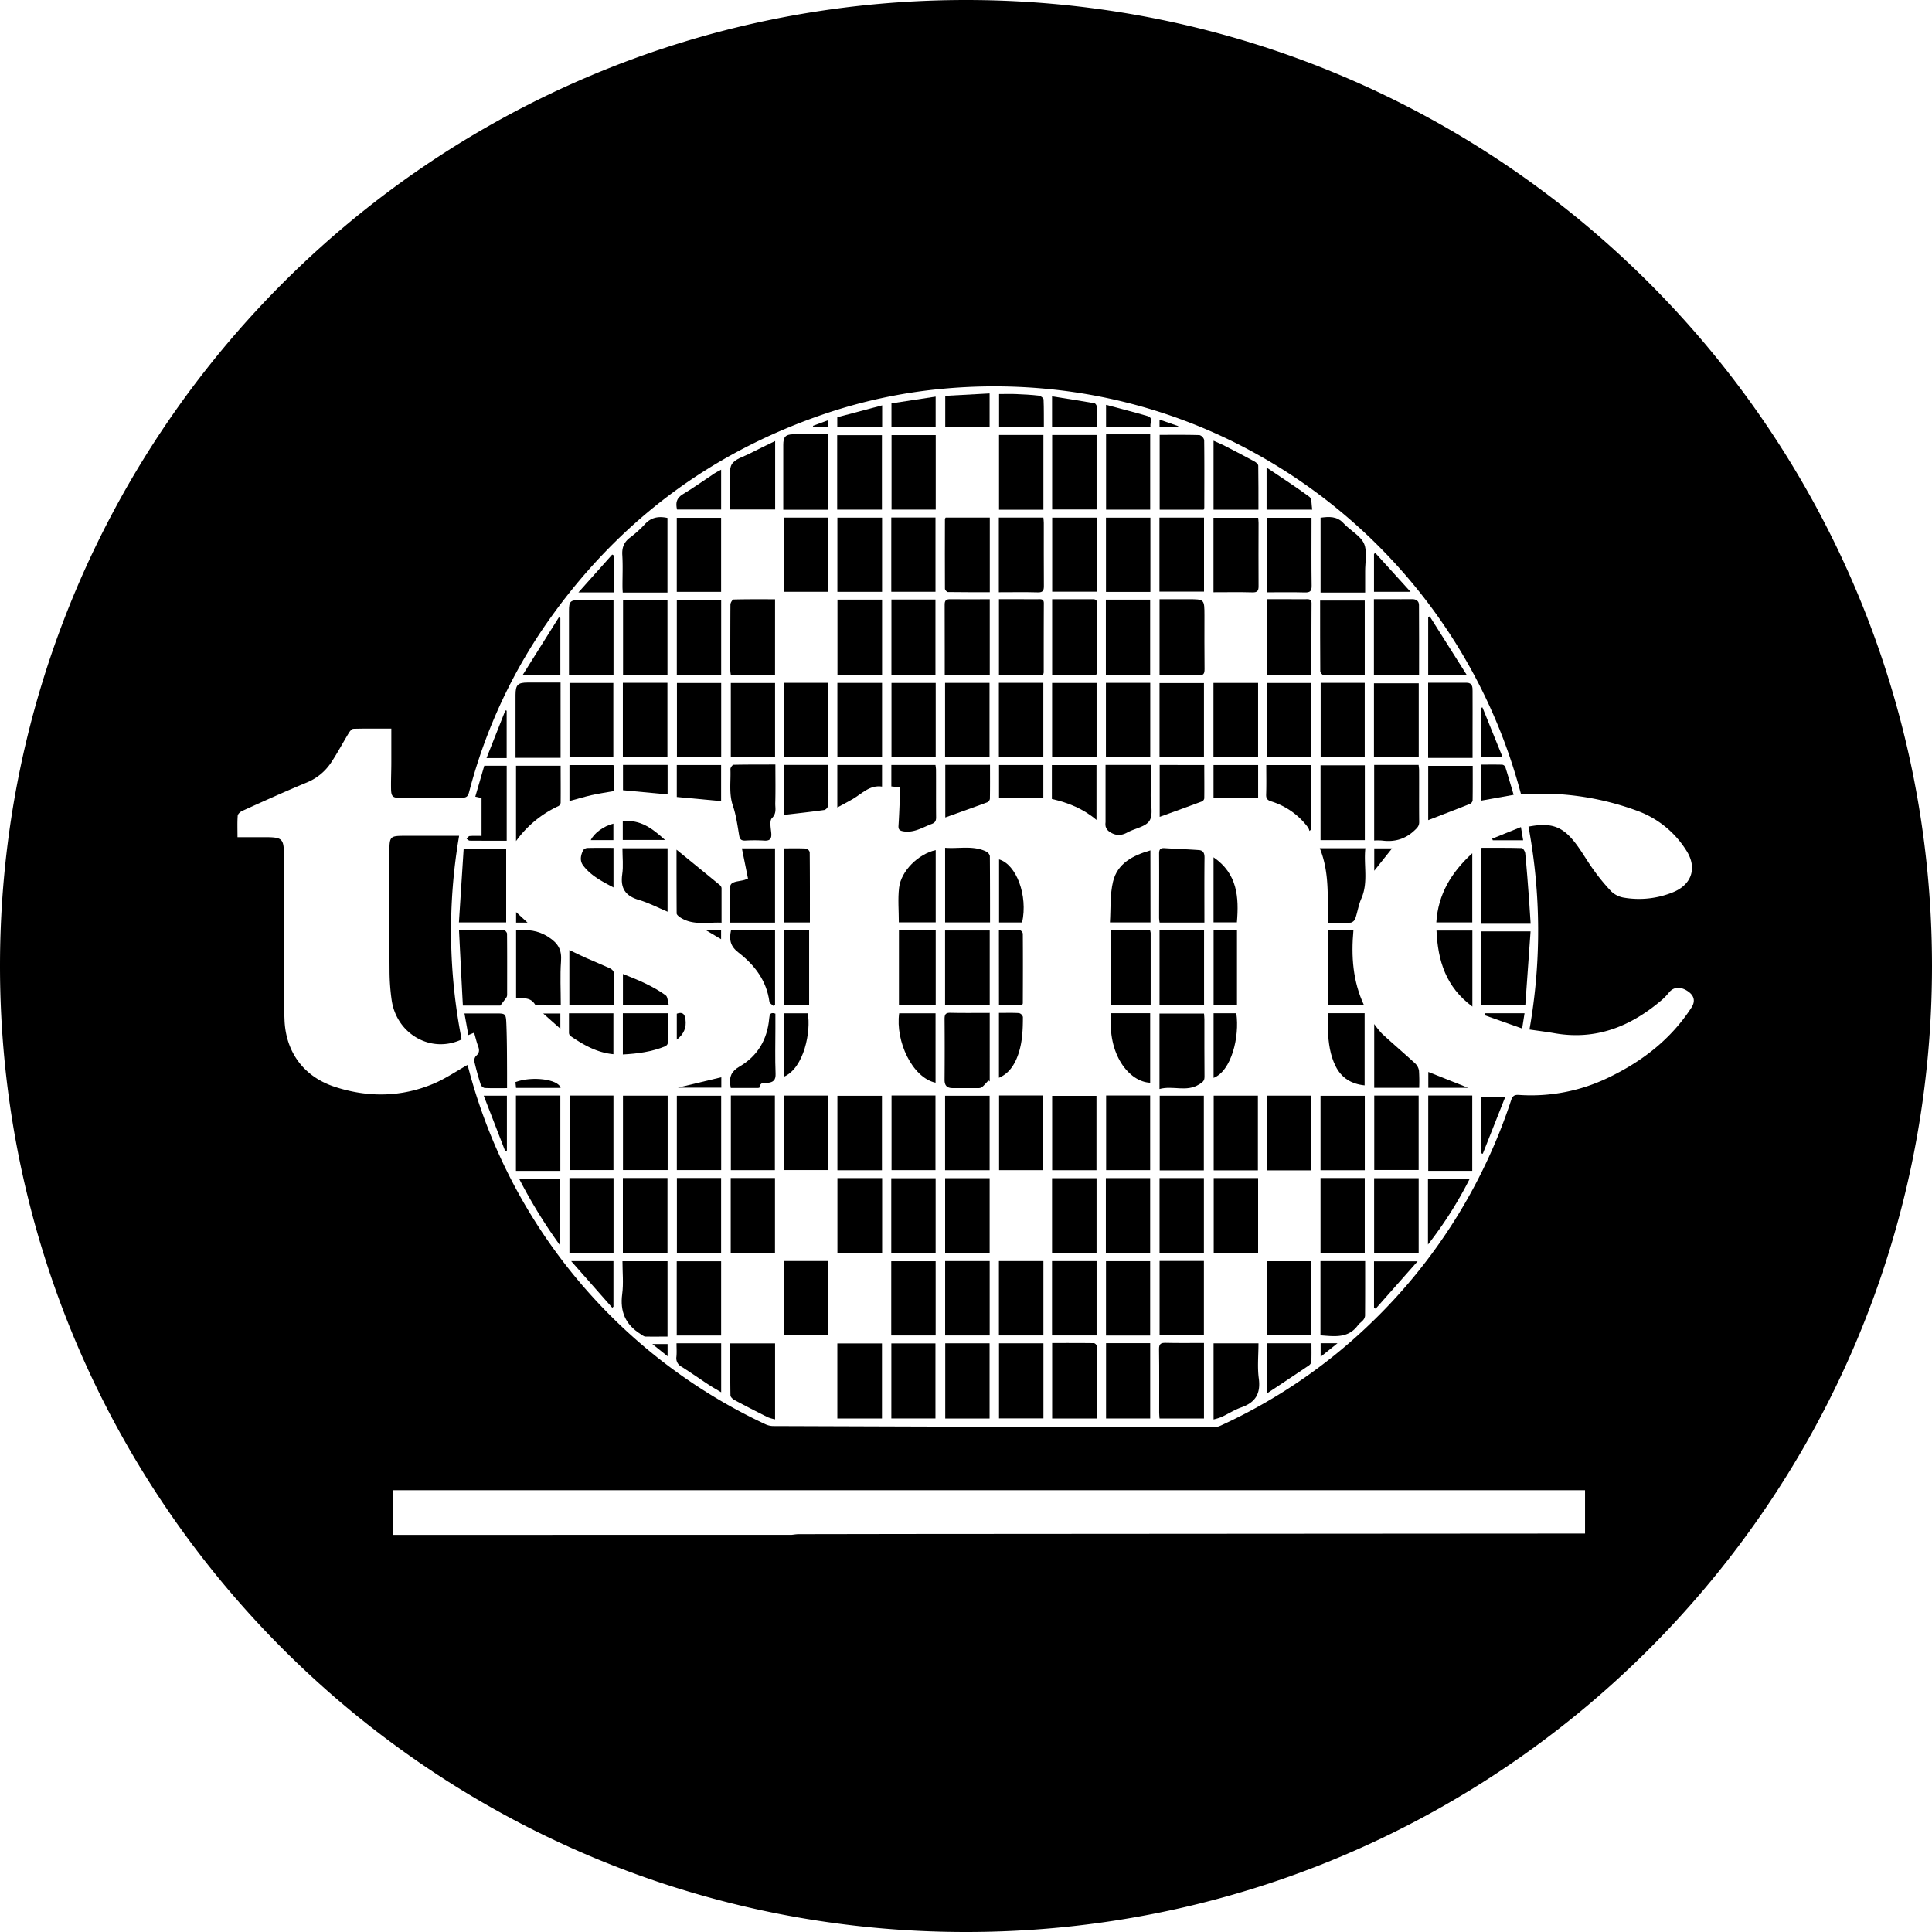 <svg id="Layer_1" data-name="Layer 1" xmlns="http://www.w3.org/2000/svg" viewBox="0 0 1000 1000"><path d="M401.34,532.39v-7.74c-2.85-.95-3,.71-3.19,2.4-.93,10.93-6,19.55-15.4,25-4.26,2.49-5.38,5.37-4.73,9.69.05.31.1.63.23,1.39,4.67,0,9.41,0,14.15,0,.29,0,.81-.22.82-.37.19-2.84,2.46-2.1,4.06-2.27,3-.32,4.3-1.41,4.16-4.81C401.12,547.93,401.34,540.16,401.34,532.39Z"/><path d="M428.52,224.73c-6.21,0-12.16-.13-18.1.05-3.95.11-5,1.5-5,5.51v33.55h23.12Z"/><rect x="405.65" y="652.7" width="23.03" height="38.48"/><path d="M382.25,493.05c8.31,6.41,14.56,14.52,16,25.49.1.82,1.46,1.48,2.23,2.22l.69-.62V481.6H378.35C377.34,486.39,378,489.81,382.25,493.05Z"/><rect x="378.22" y="609.73" width="22.91" height="38.79"/><rect x="405.62" y="267.91" width="22.92" height="38.4"/><path d="M378.08,722.25c0,.83,1.17,1.93,2.07,2.41,5.7,3.06,11.45,6,17.23,8.9a21.72,21.72,0,0,0,3.8,1.09V695.32H378C378,704.44,377.93,713.35,378.08,722.25Z"/><path d="M405.61,557.37c10.73-4.51,14.23-24,12.48-32.89H405.61Z"/><rect x="405.63" y="567.06" width="22.96" height="38.56"/><rect x="405.61" y="353.43" width="22.96" height="38.41"/><rect x="405.63" y="481.51" width="13.18" height="38.64"/><path d="M419.11,441.1a2.74,2.74,0,0,0-1.9-1.89c-3.79-.19-7.6-.09-11.6-.09v38.36H419.2C419.2,465.09,419.23,453.1,419.11,441.1Z"/><rect x="378.29" y="567.03" width="22.79" height="38.64"/><rect x="350.33" y="567.15" width="22.95" height="38.48"/><path d="M354.81,527.68c-.35-2.73-1.44-4.11-4.5-3v13.45C354.08,535.14,355.34,531.81,354.81,527.68Z"/><path d="M350.12,702.24a4.94,4.94,0,0,0,2.66,5.19c4.76,3,9.35,6.23,14.05,9.32,2,1.31,4.08,2.47,6.45,3.9V695.28H350.17C350.17,697.82,350.33,700.05,350.12,702.24Z"/><rect x="350.36" y="609.72" width="22.89" height="38.8"/><path d="M322.39,524.45v21.34c7.65-.42,14.94-1.37,21.88-4.22.58-.23,1.33-1,1.34-1.51.1-5.16.06-10.33.06-15.61Z"/><path d="M322.43,504.12v16.09h23.73c-.58-2-.53-4.28-1.6-5.05C337.86,510.33,330.27,507.2,322.43,504.12Z"/><rect x="350.28" y="652.83" width="22.98" height="38.43"/><path d="M372.68,458.19c-7.29-6-14.6-11.95-22.51-18.4h0c0,11.41,0,22.23.07,33,0,.66,1,1.47,1.65,1.94,6.65,4.46,14.07,2.53,21.58,2.84,0-6.21,0-12,0-17.86A2.31,2.31,0,0,0,372.68,458.19Z"/><path d="M378,477.54h23.16V439.11H384c1.08,5.35,2.11,10.42,3.16,15.63-.7.27-1.26.55-1.85.72-2.39.7-5.76.66-6.94,2.25s-.41,4.9-.42,7.45C378,469.26,378,473.35,378,477.54Z"/><path d="M378,251.51c-.07,4.09,0,8.19,0,12.2h23.22V228.27c-4.59,2.25-8.88,4.27-13.09,6.45-3.29,1.7-7.75,2.85-9.37,5.61S378,247.71,378,251.51Z"/><polygon points="365.61 481.61 373.24 486.12 373.24 481.61 365.61 481.61"/><polygon points="373.35 562.97 373.35 557.58 350.83 562.97 373.35 562.97"/><polygon points="433.38 221.03 456.6 221.03 456.6 209.82 433.38 215.97 433.38 221.03"/><rect x="465.29" y="481.56" width="19.03" height="38.66"/><polygon points="512.22 203.64 489.26 204.88 489.26 221.13 512.22 221.13 512.22 203.64"/><path d="M489,338.21v11.06h23.3V310.16c-6.91,0-13.68.08-20.44,0-2.24-.05-2.93.68-2.9,2.91C489,321.42,489,329.81,489,338.21Z"/><path d="M484.19,395.94H461.36v11.11l4.35.44c0,2.24.06,4.25,0,6.25-.17,4.56-.35,9.12-.65,13.67-.13,2,.64,2.59,2.66,2.91,5.48.84,9.79-2.06,14.51-3.83,1.85-.69,2.32-1.7,2.3-3.52-.08-8.18,0-16.36-.05-24.55A20.66,20.66,0,0,0,484.19,395.94Z"/><rect x="489.17" y="353.46" width="23.01" height="38.35"/><path d="M465.36,459.51c-.68,5.84-.13,11.82-.13,17.91h19.09V440C475.29,442.06,466.38,450.79,465.36,459.51Z"/><path d="M490.62,306.44c7.2.12,14.41.08,21.7.08V267.9H489.47c-.18.32-.37.51-.37.69,0,12-.1,24.07,0,36.1C489.06,305.31,490.07,306.44,490.62,306.44Z"/><rect x="489.26" y="695.29" width="22.95" height="38.93"/><rect x="489.21" y="652.73" width="23.05" height="38.5"/><rect x="489.2" y="609.82" width="23.04" height="38.84"/><rect x="489.17" y="481.62" width="23.11" height="38.61"/><rect x="489.18" y="567.15" width="23.05" height="38.55"/><path d="M456.54,407.13V395.94H433.4v22c3-1.61,5.46-2.91,7.9-4.31C446.15,410.8,450.17,406.19,456.54,407.13Z"/><path d="M428.78,395.93H405.6v25.89c7.32-.86,14.27-1.6,21.18-2.59a3.21,3.21,0,0,0,1.91-2.42c.2-4.45.09-8.92.09-13.38Z"/><rect x="433.43" y="353.47" width="23.12" height="38.38"/><rect x="433.43" y="267.93" width="23.13" height="38.4"/><rect x="433.47" y="310.36" width="23.09" height="39.01"/><path d="M420.77,220.4l.13.49h7.93c-.12-1.19-.21-2.12-.33-3.32Z"/><rect x="433.33" y="225.24" width="23.16" height="38.54"/><rect x="461.36" y="695.35" width="22.83" height="38.84"/><rect x="433.44" y="567.17" width="23.06" height="38.55"/><rect x="461.31" y="652.81" width="22.98" height="38.42"/><rect x="322.45" y="567.11" width="23.13" height="38.51"/><rect x="433.45" y="609.77" width="23.14" height="38.8"/><rect x="433.41" y="695.36" width="23.1" height="38.85"/><polygon points="484.29 205.29 461.42 208.78 461.42 221 484.29 221 484.29 205.29"/><rect x="461.46" y="225.21" width="22.87" height="38.56"/><rect x="461.43" y="353.49" width="22.89" height="38.36"/><path d="M283.79,484.94c-5.46-3.52-10.69-3.85-16.66-3.39v35.18c3.84-.1,7.59-.57,9.84,3.26.19.31,1,.4,1.46.4,3.81,0,7.62,0,11.83,0,0-7.95-.42-15.43.13-22.83C290.82,491.64,289,488.28,283.79,484.94Z"/><polygon points="290.04 524.59 281.18 524.59 290.04 532.46 290.04 524.59"/><path d="M266.79,560.1c.1,1,.2,2,.31,3h23.08C289,558.5,275,556.89,266.79,560.1Z"/><rect x="461.4" y="310.31" width="22.79" height="39.01"/><rect x="461.32" y="609.84" width="22.96" height="38.73"/><path d="M491.91,524.22c-2.5-.06-3,.91-3,3.17q.13,15.79,0,31.58c0,2.95,1.32,4.21,4.11,4.22,4.46,0,8.92,0,13.38,0a3.19,3.19,0,0,0,2-.56q1.68-1.62,3.19-3.39l.69.52V524.28C505.27,524.28,498.59,524.38,491.91,524.22Z"/><rect x="461.46" y="567.02" width="22.74" height="38.64"/><path d="M379.71,395.85c-.59,0-1.67,1.51-1.64,2.28.29,6.28-.87,12.57,1.26,18.84,1.69,5,2.39,10.31,3.28,15.54.35,2.06,1.22,2.63,3.14,2.57a84.69,84.69,0,0,1,9.56,0c3.06.25,4.18-.76,3.9-3.87-.23-2.63-1-6.37.34-7.73,2.57-2.58,1.66-5.18,1.73-7.77.18-6.55.06-13.11.06-20C393.88,395.75,386.79,395.69,379.71,395.85Z"/><path d="M484.24,524.48H465.41c-2,14.32,6.7,33.27,18.83,35.93Z"/><rect x="461.33" y="267.86" width="22.88" height="38.44"/><rect x="267.05" y="567.05" width="22.98" height="39"/><polygon points="273.05 477.54 267.13 472.1 267.13 477.54 273.05 477.54"/><path d="M290.15,353.28H273.3c-5.31,0-6.45,1.12-6.46,6.46q0,14.68,0,29.38v3.13h23.32Z"/><path d="M290,644.76V610H268.64A263.74,263.74,0,0,0,290,644.76Z"/><polygon points="290.04 319.93 289.25 319.56 270.55 349.35 290.04 349.35 290.04 319.93"/><path d="M401.17,310.18c-7.26,0-14.35-.07-21.44.12-.6,0-1.65,1.67-1.66,2.58C378,324.26,378,335.63,378,347a18.69,18.69,0,0,0,.28,2.25h22.88Z"/><path d="M262.27,435.17V396.34H250.66c-1.55,5.29-3.07,10.55-4.65,16l3.24.73v19.59c-2.18,0-4.19-.11-6.16.07-.57,0-1.06.91-1.58,1.4.53.36,1.06,1,1.6,1C249.45,435.2,255.79,435.17,262.27,435.17Z"/><path d="M267.1,435.35a55.77,55.77,0,0,1,22-18.14,2.33,2.33,0,0,0,1.09-1.7c.07-6.34,0-12.69,0-19.16H267.1Z"/><path d="M262.25,367.84l-.67-.15c-3.21,8.11-6.41,16.22-9.75,24.67h10.42Z"/><path d="M261.49,595.83l.88-.29V567.11h-12C254.16,577,257.82,586.4,261.49,595.83Z"/><path d="M262,477.44V439.19H240c-.82,12.8-1.64,25.48-2.46,38.25Z"/><path d="M262.09,529.91c-.22-5.37-.46-5.36-5.69-5.36h-16c.75,4.11,1.38,7.59,2,11.21l3-1.24c.73,2.51,1.25,4.79,2.07,7,.76,2,.71,3.55-1.13,5.06a3.66,3.66,0,0,0-.77,3.07c.91,3.93,2,7.82,3.23,11.67a3,3,0,0,0,2,1.8c3.71.19,7.42.09,11.65.09,0-3,0-5.52,0-8.06C262.41,546.72,262.43,538.31,262.09,529.91Z"/><path d="M237.64,432.62H210.17c-8.47,0-8.6.09-8.61,8.77,0,20.33-.06,40.66.07,61a109.65,109.65,0,0,0,1.1,15.26c2.57,17.66,20.47,27.82,36.21,20.36A291.56,291.56,0,0,1,237.64,432.62Z"/><path d="M262.05,516.38a2.68,2.68,0,0,0,.44-1.45c0-10.55.05-21.09-.05-31.64,0-.63-1-1.8-1.5-1.81-7.63-.12-15.26-.08-23.36-.08.66,13.26,1.31,26.08,2,39.07H259C260.32,518.68,261.23,517.57,262.05,516.38Z"/><rect x="294.78" y="353.5" width="22.68" height="38.31"/><polygon points="316.92 676.9 317.52 676.32 317.52 652.74 295.63 652.74 316.92 676.9"/><rect x="294.8" y="567.05" width="22.72" height="38.57"/><path d="M315.68,501.18c-4.05-1.86-8.19-3.51-12.26-5.32-2.87-1.27-5.68-2.68-8.72-4.13v28.51h23c0-5.79.07-11.4-.09-17C317.61,502.51,316.5,501.55,315.68,501.18Z"/><rect x="294.74" y="609.75" width="22.82" height="38.83"/><path d="M317.55,310.59H300.24c-5.07,0-5.73.64-5.74,5.63v33.19h23.05Z"/><path d="M317.5,545.65V524.49h-23c0,3.5,0,6.77,0,10a2.29,2.29,0,0,0,.67,1.66C302,540.85,309,544.85,317.5,545.65Z"/><polygon points="345.54 702 345.54 695.69 337.67 695.69 345.54 702"/><path d="M345.51,691.8v-39H322.19c0,5.78.6,11.46-.14,17-1.21,9.09,1.72,15.81,9.37,20.62.86.54,1.78,1.36,2.7,1.4C337.82,691.89,341.53,691.8,345.51,691.8Z"/><rect x="322.4" y="609.73" width="23.09" height="38.84"/><path d="M317.53,396H294.75v18.6c3.91-1,7.55-2.15,11.26-3s7.5-1.38,11.72-2.14h0c0-3.79,0-7.5,0-11.21C317.72,397.56,317.61,396.84,317.53,396Z"/><path d="M301.82,440.1c-1.21,2.56-1.88,5.3,0,7.85,4,5.33,9.76,8.22,15.72,11.4V438.87c-4.75,0-9.1-.06-13.46.05A3,3,0,0,0,301.82,440.1Z"/><path d="M317.49,426.32c-5,1.22-10.07,4.95-11.71,8.53h11.71Z"/><path d="M330.77,465.83c5,1.46,9.72,3.95,14.76,6.07V439.08H322.18c0,4.74.53,9.16-.11,13.41C321,459.84,323.75,463.78,330.77,465.83Z"/><rect x="350.32" y="310.41" width="22.96" height="38.85"/><rect x="350.38" y="353.52" width="22.91" height="38.36"/><rect x="322.39" y="353.42" width="23.07" height="38.42"/><path d="M373.26,263.74V243.11c-1.39.76-2.42,1.24-3.36,1.85-5.48,3.63-10.83,7.47-16.46,10.85-3.37,2-3.8,4.6-3,7.93Z"/><polygon points="373.25 395.98 350.31 395.98 350.31 412.51 373.25 414.66 373.25 395.98"/><polygon points="317.61 287.44 316.88 287.03 299.38 306.64 317.61 306.64 317.61 287.44"/><rect x="350.3" y="268.01" width="22.95" height="38.33"/><rect x="378.27" y="353.52" width="22.9" height="38.36"/><rect x="322.49" y="310.8" width="22.99" height="38.53"/><path d="M322.2,303.67c0,1,.08,2,.13,3.05h23.15V268.08c-4.65-1-8.48-.31-11.71,3.26a59.11,59.11,0,0,1-7.79,7c-3.08,2.36-4.11,5.19-3.87,9C322.44,292.82,322.18,298.25,322.2,303.67Z"/><polygon points="345.55 395.93 322.46 395.93 322.46 409.02 345.55 411.19 345.55 395.93"/><path d="M322.35,434.78h21.89c-6.51-5.89-12.77-10.77-21.89-9.66Z"/><rect x="600.17" y="481.59" width="23.05" height="38.6"/><path d="M651.27,241.05c0-.75-1.1-1.73-1.92-2.18-5-2.73-10.12-5.38-15.22-8-1.91-1-3.9-1.79-6-2.75V263.8h23.24C651.35,256.1,651.41,248.58,651.27,241.05Z"/><path d="M678.84,271.15V268H655.63v38.59c6.71,0,13.19-.13,19.66.06,2.75.08,3.67-.62,3.62-3.52C678.74,292.45,678.84,281.79,678.84,271.15Z"/><polygon points="683.56 702.27 692.3 695.25 683.56 695.25 683.56 702.27"/><path d="M676.5,310.14c-3.51.06-7,0-10.54,0H655.61v39.2h22.81a5.94,5.94,0,0,0,.37-1.31c0-11.92,0-23.85.07-35.78C678.86,310.52,678,310.12,676.5,310.14Z"/><path d="M695.44,270.85c-3.5-3.81-7.57-3.45-11.92-2.89v38.75H706.6c0-3.75,0-7.34,0-10.94-.05-4.88,1.24-10.41-.62-14.48S698.81,274.52,695.44,270.85Z"/><path d="M655.7,695.28v26c7.57-5,14.63-9.69,21.65-14.43a3.12,3.12,0,0,0,1.39-1.94c.15-3.15.07-6.31.07-9.63Z"/><rect x="683.5" y="609.73" width="22.89" height="38.79"/><path d="M683.12,439.05c5.09,12.52,4,25.42,4.16,38.61h0c4.3,0,8.12.12,11.92-.1a3.47,3.47,0,0,0,2.29-2.1c1.17-3.4,1.68-7.06,3.12-10.33,3.76-8.52,1.11-17.32,2.1-26.08Z"/><path d="M687.46,481.56v38.72H706c-5.82-12.44-6.68-25.36-5.47-38.72Z"/><rect x="655.61" y="652.8" width="22.99" height="38.37"/><path d="M687.33,533.38c.29,6.39,1.09,12.7,4,18.52,3.08,6.11,8.18,9.19,15,9.88V524.43h-19C687.31,527.66,687.2,530.52,687.33,533.38Z"/><rect x="683.5" y="567.17" width="22.91" height="38.54"/><path d="M706.6,652.75H683.47v38.42c7.22.52,14.38,1.71,19.43-5.25.74-1,1.9-1.71,2.7-2.69a3.94,3.94,0,0,0,.95-2.2c.07-9.34.05-18.68.05-28.28Z"/><path d="M628.15,557.9c9.22-3.57,13.55-21.29,11.77-33.44H628.15Z"/><rect x="628.16" y="481.57" width="12.1" height="38.7"/><rect x="628.12" y="395.98" width="23.09" height="16.86"/><rect x="628.09" y="353.48" width="23.1" height="38.3"/><path d="M648.27,306.61c2.66.08,3.18-.92,3.16-3.31-.1-10.86,0-21.73,0-32.59,0-.92-.13-1.84-.2-2.71H628.1v38.55C634.92,306.55,641.6,306.42,648.27,306.61Z"/><rect x="628.21" y="567.1" width="22.88" height="38.68"/><rect x="655.66" y="567.1" width="22.89" height="38.68"/><rect x="655.64" y="353.51" width="22.98" height="38.37"/><rect x="628.22" y="609.76" width="22.98" height="38.84"/><path d="M657.9,414.77a37.48,37.48,0,0,1,19.19,13.61,7.07,7.07,0,0,1,.68,1.74l.85-.75V396h-23.2c0,5.24.11,10.24-.06,15.23C655.28,413.28,656,414.17,657.9,414.77Z"/><path d="M628.13,443.74v33.67h12.09C641.32,464.36,640.52,452.25,628.13,443.74Z"/><path d="M651.39,695.31H628.14V734.7a30.78,30.78,0,0,0,4.13-1.26c3.46-1.63,6.72-3.75,10.3-5,7.18-2.55,10-7,9-14.82C650.75,707.67,651.39,701.55,651.39,695.31Z"/><path d="M655.58,242v21.78h23.65c-.48-2.46-.14-5.63-1.45-6.61C670.78,252,663.38,247.27,655.58,242Z"/><path d="M762.1,521h0V481.64H743.53C744.23,497.25,748.35,510.87,762.1,521Z"/><path d="M762.05,441.63c-10.88,10-17.69,21.19-18.61,35.8h18.61Z"/><path d="M510.42,440.74c-6.78-3.26-14-1.36-21.23-1.92v38.61h23.25c0-11.6,0-23-.09-34.34A3.57,3.57,0,0,0,510.42,440.74Z"/><path d="M732.44,550.38c-5.61-5.15-11.41-10.1-17-15.24a45.39,45.39,0,0,1-4.15-5.11v33h23.27a85.05,85.05,0,0,0-.1-8.89A6.59,6.59,0,0,0,732.44,550.38Z"/><rect x="739.26" y="567.03" width="22.78" height="39"/><path d="M739.12,644.17a206.35,206.35,0,0,0,21.59-34H739.12Z"/><path d="M739.24,396.39V424.5c7.29-2.82,14.48-5.56,21.64-8.41a2.51,2.51,0,0,0,1.34-1.76c.1-5.93.06-11.85.06-17.94Z"/><path d="M759.2,353.39c-6.58,0-13.16,0-20,0h0v38.89h23V380c0-7.45.05-14.9,0-22.36C762.23,355.67,762.1,353.41,759.2,353.39Z"/><path d="M766.65,482.07v38.21H789.5c.92-12.83,1.81-25.4,2.72-38.21Z"/><path d="M500,0C223.86,0,0,223.86,0,500s223.86,500,500,500,500-223.86,500-500S776.14,0,500,0ZM820.41,793.76h-3.53l-181.33.12-165,.11-57.14.09c-1.26,0-2.52.24-3.78.36H203.33V771.33H820.41Zm11.94-235.92a91.88,91.88,0,0,1-46.15,8.89c-2.33-.16-3.31.52-4.05,2.76a282.13,282.13,0,0,1-72.91,115.68,279.23,279.23,0,0,1-77.4,52.71,10.48,10.48,0,0,1-4.27.93q-113.67-.28-227.33-.69a9.64,9.64,0,0,1-3.95-.88,282.61,282.61,0,0,1-154-185,8.84,8.84,0,0,0-.37-1c-5.89,3.32-11.29,7-17.19,9.54-16.84,7.16-34.2,7.39-51.46,1.75-15.95-5.21-25.36-17.87-26-34.64-.47-11.81-.28-23.64-.31-35.47,0-16.4,0-32.81,0-49.21,0-9.17-.69-9.85-9.71-9.89-4.66,0-9.33,0-14.32,0,0-4.14-.15-7.64.11-11.11.07-.88,1.3-2,2.27-2.45,11-5,22.06-10,33.26-14.65a27.63,27.63,0,0,0,12.88-10.51c3.28-4.95,6.06-10.23,9.15-15.31.53-.87,1.54-2.05,2.35-2.07,6.46-.17,12.93-.09,19.6-.09,0,6.19,0,11.8,0,17.42,0,4.57-.22,9.16-.14,13.73.07,4,.86,4.71,4.73,4.71,10.75,0,21.5-.21,32.25-.09,2.74,0,3.06-1.59,3.55-3.44a273.58,273.58,0,0,1,43-91.08Q340,243.51,427.5,214a265.41,265.41,0,0,1,57.69-12.5,286.87,286.87,0,0,1,62.07.35,276.58,276.58,0,0,1,104,33.63A284.27,284.27,0,0,1,786.89,409.65l.36,1.29c6.22,0,12.39-.34,18.51.06a144.3,144.3,0,0,1,42.88,9.13,50.22,50.22,0,0,1,24.19,20.07c5.79,9,2.83,17.8-7.12,21.72a46.5,46.5,0,0,1-25.37,2.67A12.35,12.35,0,0,1,834,461.4a101.63,101.63,0,0,1-9.28-11.31c-3.14-4.29-5.74-9-8.93-13.22-6.91-9.17-12.78-11.27-24.65-9a293,293,0,0,1,.51,105c4.52.66,8.8,1.18,13,1.92,21.62,3.79,39.71-3.64,55.79-17.46a30.77,30.77,0,0,0,3.5-3.72c2.45-2.93,6.18-3.08,10-.32,3,2.18,3.64,5,1.56,8.22C864.79,538,849.86,549.48,832.35,557.84Z"/><path d="M766.59,596.94l.9.23c3.84-9.73,7.69-19.45,11.65-29.46H766.59Z"/><path d="M768.52,525.51l19.34,6.84c.48-3,.84-5.35,1.24-7.89H768.79Z"/><polygon points="740.02 319.02 739.23 319.48 739.23 349.33 759.17 349.33 740.02 319.02"/><path d="M766.63,478.12h25.63c-.27-4.24-.5-8.25-.8-12.25-.6-8.07-1.2-16.14-2-24.19-.09-1-1.13-2.7-1.77-2.71-7-.2-14-.13-21.1-.13h0Z"/><path d="M772.66,434.92h15.72c-.36-2.14-.69-4.07-1.15-6.83l-14.87,6Z"/><polygon points="711.31 450.7 720.53 439.13 711.31 439.13 711.31 450.7"/><path d="M734.57,425.45c-.1-8.93,0-17.87-.05-26.8,0-.91-.16-1.82-.25-2.73h-23v39.14a29.8,29.8,0,0,1,4,0c6.58.9,12.25-.73,17.11-5.45C733.73,428.35,734.59,427.37,734.57,425.45Z"/><path d="M766.67,395.76V414.4l16.79-3c-1.45-4.92-2.82-9.68-4.31-14.4a2.15,2.15,0,0,0-1.57-1.2C774,395.7,770.43,395.76,766.67,395.76Z"/><rect x="711.31" y="567.06" width="22.98" height="38.53"/><polygon points="767.3 366.12 766.65 366.4 766.65 391.9 777.74 391.91 767.3 366.12"/><polygon points="711.86 286.2 711.18 286.75 711.18 306.33 730.11 306.33 711.86 286.2"/><rect x="711.25" y="609.82" width="23.05" height="38.82"/><polygon points="711.19 676.92 712.04 677.4 733.75 652.85 711.19 652.85 711.19 676.92"/><rect x="711.16" y="353.67" width="23.18" height="38.13"/><path d="M734.47,313.18c0-2.1-1.46-3.11-3.66-3.06-3.82.08-7.65,0-11.48,0h-8.19v39.22h23.37C734.51,337.17,734.56,325.17,734.47,313.18Z"/><polygon points="739.29 563.05 759.93 563.05 739.29 554.84 739.29 563.05"/><rect x="517.1" y="395.97" width="22.93" height="16.95"/><path d="M517.12,444.83v32.64h11.93C532.11,463.56,526.12,447.48,517.12,444.83Z"/><rect x="517.13" y="567.01" width="22.85" height="38.66"/><path d="M517.06,524.29v33.56c4-1.73,6.87-4.8,9-9.6,3.06-7,3.39-14.42,3.4-21.88a2.88,2.88,0,0,0-2-2c-3.37-.21-6.77-.09-10.4-.09Z"/><path d="M517.07,520.31H529a3.35,3.35,0,0,0,.41-1c.05-12,.09-24.06,0-36.09a2.42,2.42,0,0,0-1.54-1.77c-3.58-.16-7.16-.08-10.83-.08Z"/><rect x="517.1" y="225.14" width="22.97" height="38.69"/><rect x="517.02" y="353.43" width="23.01" height="38.42"/><path d="M540.27,270.7c0-.92-.13-1.84-.21-2.8H517v38.65c6.83,0,13.51-.13,20.18.06,2.69.08,3.15-1,3.13-3.34C540.23,292.41,540.28,281.56,540.27,270.7Z"/><path d="M537.94,310.14c-3.51.06-7,0-10.53,0H517.06v39.2h22.8a5.94,5.94,0,0,0,.37-1.31c0-11.92,0-23.85.06-35.77C540.3,310.52,539.47,310.11,537.94,310.14Z"/><path d="M540.15,206.79c0-.74-1.49-1.9-2.39-2-4-.46-8-.67-12-.83-2.91-.12-5.83,0-8.63,0v17.2h23.18C540.26,216.09,540.37,211.43,540.15,206.79Z"/><rect x="517.04" y="652.73" width="23.03" height="38.49"/><path d="M567.54,396H544.45v17.55c8.4,1.9,16.19,5,23.09,10.85Z"/><rect x="517.09" y="695.29" width="22.99" height="38.87"/><rect x="600.17" y="353.56" width="23" height="38.28"/><polygon points="609.88 220.57 600.17 217.19 600.17 221.07 609.72 221.07 609.88 220.57"/><path d="M600.24,263.81H623a4.15,4.15,0,0,0,.34-1c0-11.69.09-23.38-.06-35.06a3.58,3.58,0,0,0-2.42-2.54c-6.85-.21-13.71-.12-20.62-.12Z"/><path d="M623.33,413.24c.08-5.7,0-11.4,0-17.28H600.25v26.85c7.44-2.7,14.69-5.31,21.9-8A2.17,2.17,0,0,0,623.33,413.24Z"/><path d="M615.18,310.16h-15v39.35c7,0,13.57-.13,20.15.06,2.67.08,3.17-.92,3.14-3.31-.11-9.25-.05-18.5-.05-27.76C623.4,310.16,623.4,310.16,615.18,310.16Z"/><path d="M489.28,395.89v27.23c7.44-2.67,14.62-5.21,21.76-7.86a2.46,2.46,0,0,0,1.33-1.78c.11-5.82.06-11.63.06-17.6Z"/><rect x="572.45" y="267.94" width="22.99" height="38.43"/><rect x="572.42" y="353.44" width="22.95" height="38.39"/><rect x="572.39" y="310.37" width="22.93" height="38.92"/><rect x="600.13" y="267.91" width="23.07" height="38.31"/><rect x="572.5" y="224.81" width="22.84" height="38.98"/><path d="M594,215.37c-7-2.06-14.11-3.84-21.51-5.83v11.33h23C595.12,218.83,597.05,216.28,594,215.37Z"/><rect x="600.18" y="609.76" width="22.96" height="38.85"/><rect x="572.46" y="652.78" width="22.86" height="38.49"/><rect x="600.26" y="567.13" width="22.85" height="38.66"/><path d="M595.6,395.93H572.23V425.6a6.89,6.89,0,0,0,.06,2.22,5,5,0,0,0,1.42,2.27c3,2.34,6.19,2.8,9.76.82,3.87-2.15,9.51-2.92,11.51-6.1s.59-8.66.61-13.13C595.63,406.5,595.6,401.3,595.6,395.93Z"/><rect x="683.51" y="396.12" width="22.92" height="38.74"/><rect x="572.49" y="695.22" width="22.85" height="38.98"/><path d="M595.27,481.54H575.1v38.61h20.48c0-12.61,0-24.94,0-37.27A7.44,7.44,0,0,0,595.27,481.54Z"/><path d="M603.34,695.05c-2.6-.07-3.46.65-3.42,3.36.15,11,.06,21.9.07,32.85,0,.92.12,1.86.19,2.94h23V695.11C616.45,695.11,609.89,695.22,603.34,695.05Z"/><rect x="683.57" y="353.44" width="22.81" height="38.4"/><rect x="600.2" y="652.67" width="22.94" height="38.5"/><path d="M685,349.4c7.08.14,14.16.09,21.39.09V310.84h-23.1c0,12.37,0,24.47.08,36.58C683.36,348.12,684.41,349.39,685,349.4Z"/><path d="M623.39,527.6c0-1-.12-2-.19-3H600.15v39.06c7-1.93,13.94,1.75,20.49-2.38,1.84-1.16,2.83-1.76,2.81-4C623.34,547.38,623.41,537.49,623.39,527.6Z"/><path d="M620.5,440c-5.91-.43-11.83-.61-17.74-1-2.35-.16-2.83.88-2.81,3,.08,11.06,0,22.14,0,33.21a18,18,0,0,0,.27,2.3H623.4c0-11.44-.07-22.49.06-33.54C623.49,441.6,622.78,440.15,620.5,440Z"/><path d="M565.37,310.15c-4.79,0-9.57,0-14.36,0h-6.42v39.17h22.74a3.5,3.5,0,0,0,.4-1c0-12,0-24.07.08-36.1C567.82,310.37,566.83,310.14,565.37,310.15Z"/><rect x="544.57" y="353.49" width="23.02" height="38.4"/><rect x="544.53" y="652.74" width="23.06" height="38.48"/><rect x="544.59" y="567.2" width="22.94" height="38.5"/><path d="M566.31,695.21c-7.2-.1-14.4-.07-21.72-.07v39.07h23.19c0-12.58,0-25-.07-37.42A2.18,2.18,0,0,0,566.31,695.21Z"/><rect x="544.54" y="609.82" width="23.03" height="38.82"/><rect x="544.61" y="267.93" width="23" height="38.33"/><path d="M595.45,440.16c-9.2,2.65-17.09,6.76-19.35,16.19-1.62,6.76-1.14,14-1.6,21.09h21Z"/><rect x="572.39" y="609.78" width="22.93" height="38.81"/><path d="M595.33,524.42H575.17c-2.17,21.38,9.32,35.57,20.16,36Z"/><rect x="544.59" y="225.15" width="23" height="38.55"/><rect x="572.53" y="567.02" width="22.79" height="38.64"/><path d="M566.54,208.73c-7.26-1.27-14.55-2.4-22-3.58v16h23.23c0-3.77.07-7.16,0-10.55C567.71,209.93,567.05,208.82,566.54,208.73Z"/></svg>